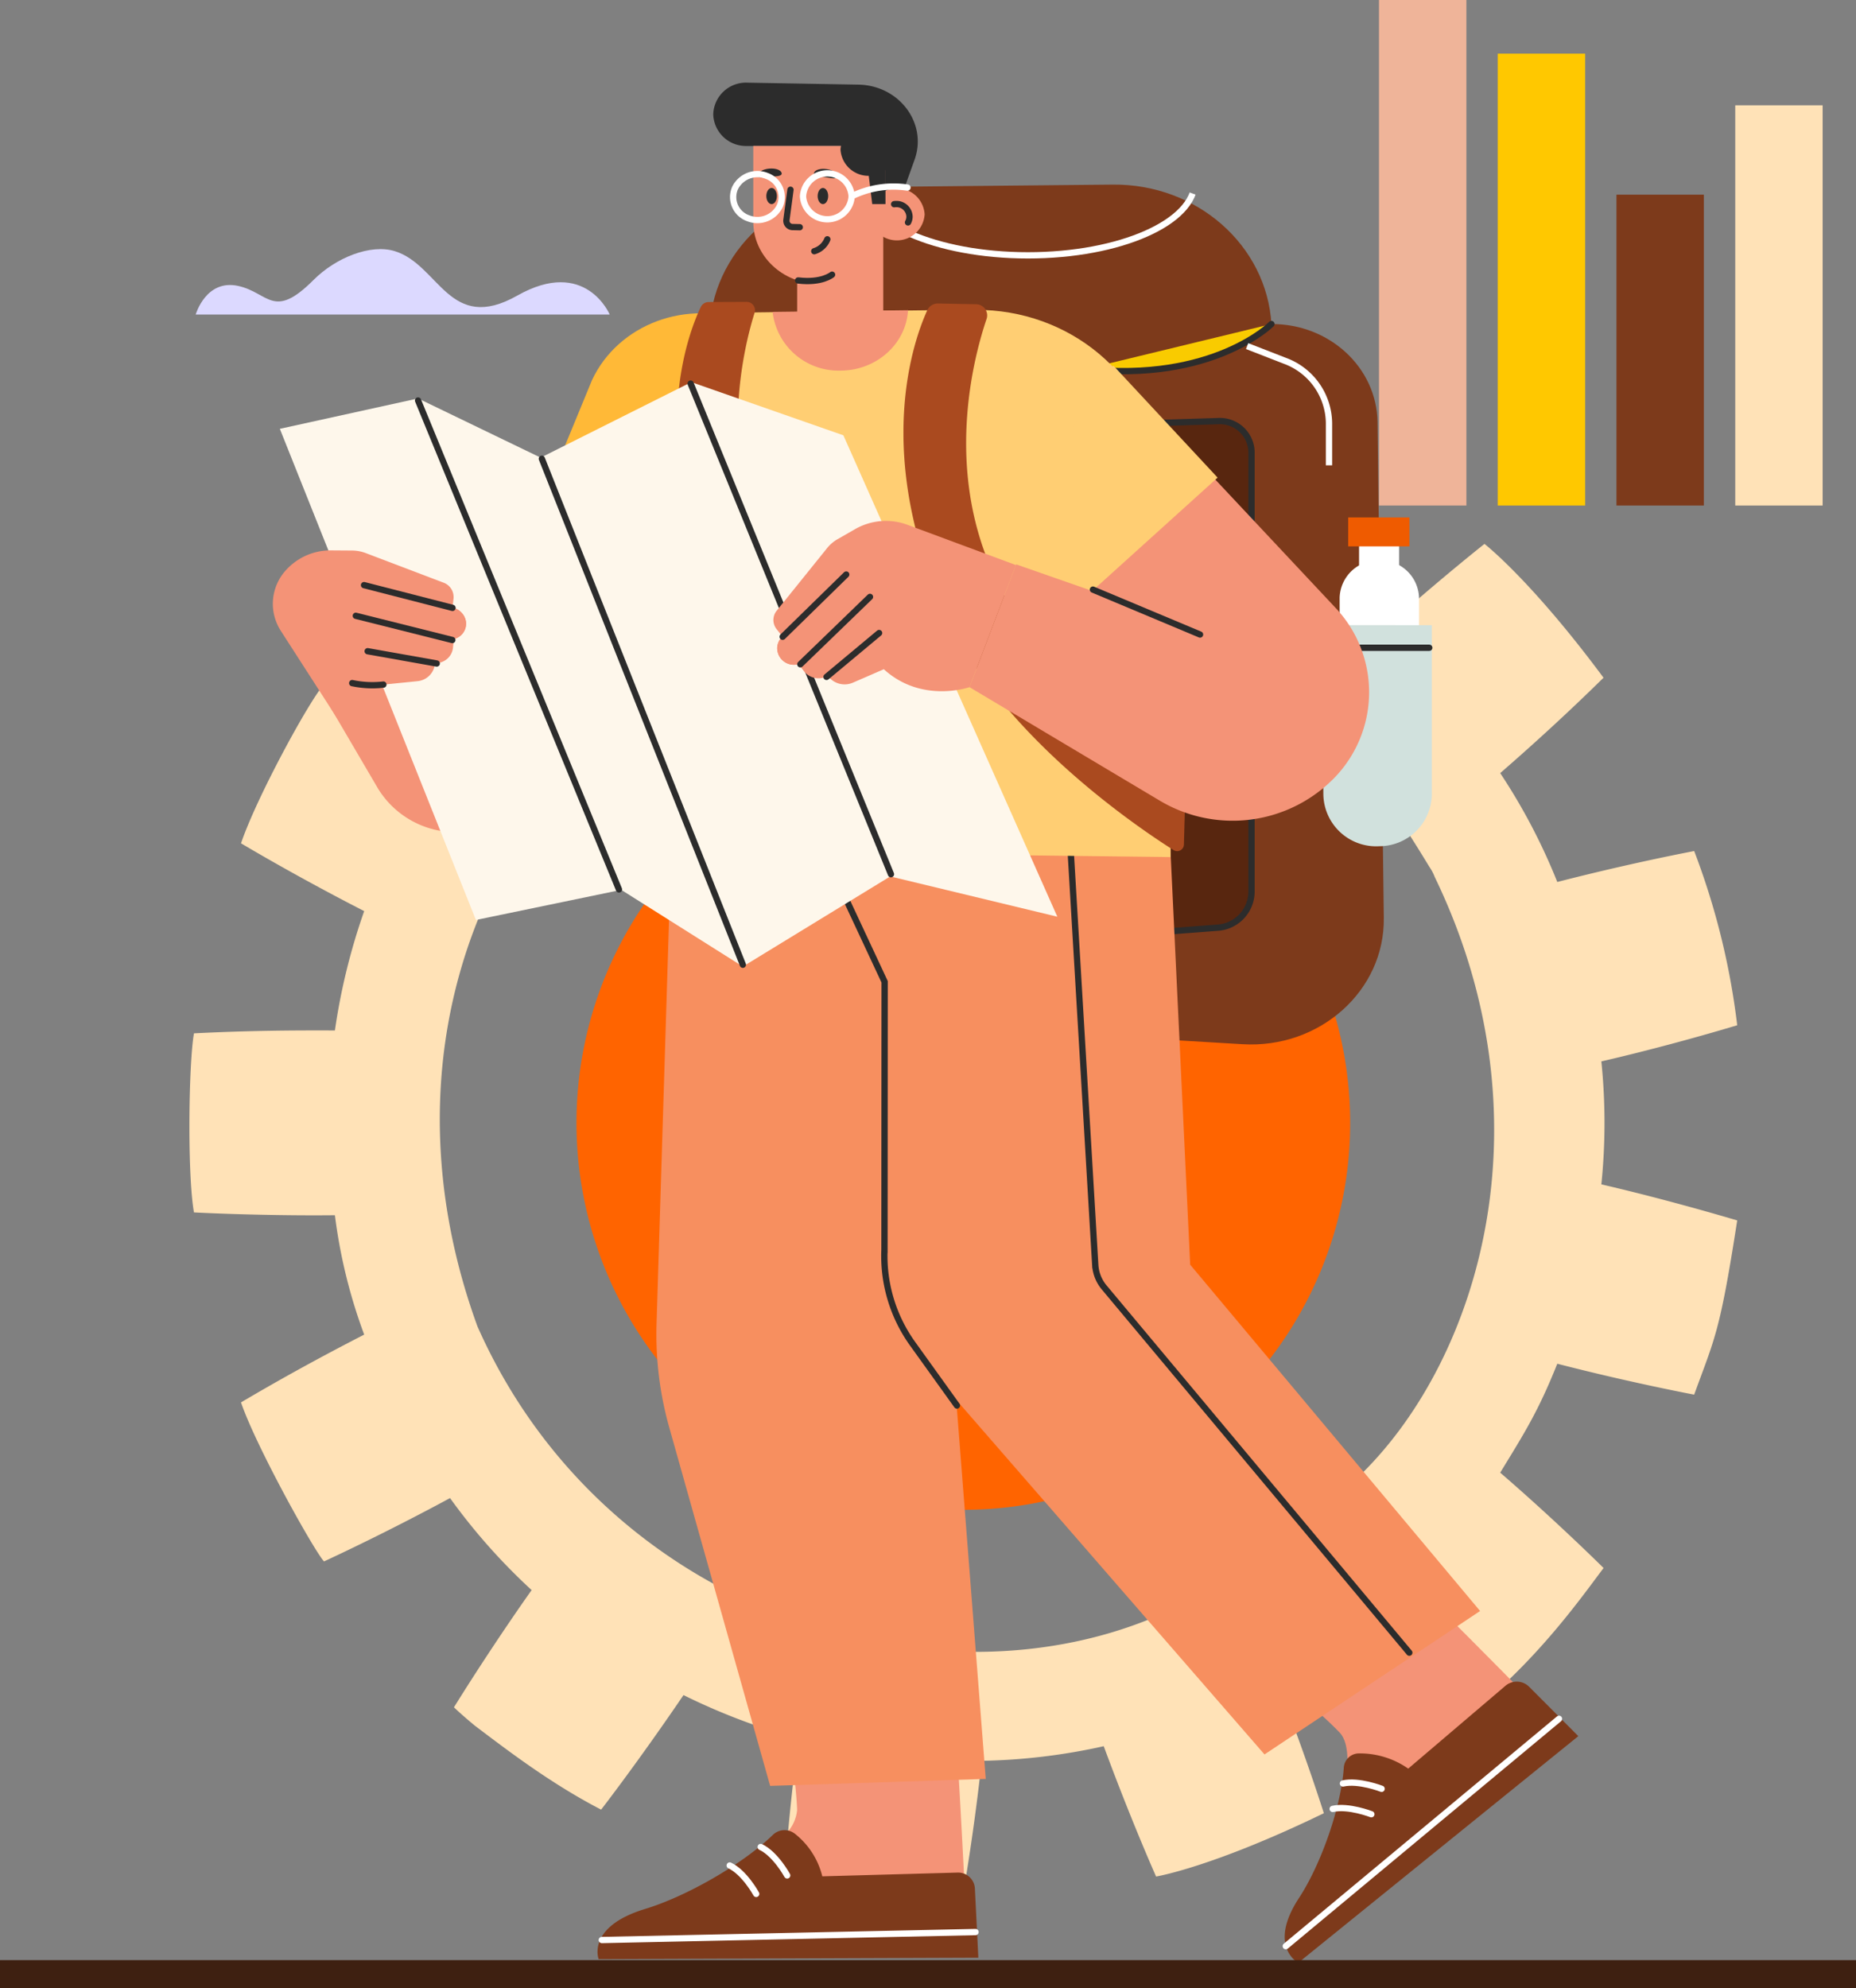 <svg xmlns="http://www.w3.org/2000/svg" xmlns:xlink="http://www.w3.org/1999/xlink" width="295" height="315.91" viewBox="0 0 295 315.91">
  <rect x="0" y="0" width="295" height="315.91" fill="#808080" stroke="none"/>
  <defs>
    <clipPath id="clip-path">
      <rect id="Rectángulo_405462" data-name="Rectángulo 405462" width="219.76" height="48.66" fill="none"/>
    </clipPath>
    <clipPath id="clip-path-2">
      <rect id="Rectángulo_405459" data-name="Rectángulo 405459" width="207.495" height="298.749" fill="none"/>
    </clipPath>
    <clipPath id="clip-path-3">
      <path id="Trazado_895368" data-name="Trazado 895368" d="M117.892,40.076a15.789,15.789,0,0,1,15.867,15.6l.94,78.775a19.859,19.859,0,0,1-21.11,20.056l-81.416-5.149L33.849,41.448a23.509,23.509,0,0,1,23.26-23.143l37.068-.386.249,0a23.508,23.508,0,0,1,23.465,22.158" transform="translate(-32.173 -17.918)" fill="none"/>
    </clipPath>
  </defs>
  <g id="Grupo_1105113" data-name="Grupo 1105113" transform="translate(0 1.314)">
    <g id="Grupo_1105120" data-name="Grupo 1105120" transform="translate(-224.65 -247.943)">
      <path id="Trazado_897243" data-name="Trazado 897243" d="M479.176,391.742a95.782,95.782,0,0,0,0-19.542c7.179-1.651,15.227-3.83,21.594-5.743a116.06,116.06,0,0,0-6.839-27.682c-6.344,1.222-14.359,3.009-21.758,4.917a95.013,95.013,0,0,0-9.073-17.3c5.332-4.632,10.991-9.806,16.421-15.157C468,295.7,460.6,289.971,460.6,289.971c-5.094,4.059-12.017,9.913-17,14.466-6.909-5.962-11.219-8.1-16.057-11.131,1.759-4.525,4.539-11.742,7.525-21.034-17.97-8.639-26.684-10.062-26.684-10.062-2.547,5.813-5.7,13.645-8.3,20.7-6.89-1.67-12.339-2.015-19.392-2.319-1.19-10.748-2.374-17.69-3.126-22.21-6.326.313-15.278.294-28.265,3.5.453,6.433,1.227,14.373,2.249,22.228a100.728,100.728,0,0,0-18.263,6.928c-4.007-5.906-8.406-12.1-13.095-18.2-9.54,5.094-19.85,12.824-23.386,16.253,3.821,6.172,8.719,13.514,12.344,18.637a100.324,100.324,0,0,0-12.969,14.615c-6.662-3.6-14.1-7.31-20.031-10.058-2.37,2.645-10.7,17.918-13.193,25.261,5.472,3.247,12.74,7.277,19.579,10.771a100.082,100.082,0,0,0-4.656,18.968c-6.54-.028-13.794.019-22.4.457-.844,4.726-1.078,22.378,0,28.456,6.167.312,15.124.527,22.4.443a84.539,84.539,0,0,0,4.656,18.972c-6.237,3.2-12.889,6.811-19.579,10.771,2.337,6.881,11.48,23.357,13.193,25.27,5.864-2.72,13.109-6.326,20.031-10.067a96.019,96.019,0,0,0,12.969,14.62c-4.021,5.677-8.821,12.936-12.344,18.623,0,.014,1.288,1.25,3.354,2.948,4.632,3.485,11.77,9.041,20.036,13.314,0,0,5.775-7.441,13.094-18.2a100.366,100.366,0,0,0,18.259,6.923c-1.012,7.8-1.787,15.716-2.244,22.238a128.164,128.164,0,0,0,28.26,3.489c.751-4.516,1.941-11.518,3.126-22.205a96.687,96.687,0,0,0,19.392-2.323c2.734,7.417,5.775,14.923,8.318,20.708,0,0,8.873-1.432,26.67-10.062-2.682-8.346-5.3-15.3-7.525-21.039,5.514-3.364,9.05-5.136,16.057-11.117,4.455,4.045,11.168,9.815,17,14.466,9.367-8.014,15.525-16.752,18.926-21.272-4.609-4.544-10.916-10.4-16.43-15.152,3.872-6.335,6.027-9.694,9.073-17.307,11.681,3.018,21.758,4.912,21.758,4.912,3.279-9.055,4.054-9.7,6.839-27.682C494.31,395.553,486.053,393.323,479.176,391.742Zm-38.062,45.936c-4.712,5.626-10.608,10.128-15.142,13.514,0,.3-11.681,7.413-17.96,9.372-36.3,15.091-87.576-1.358-107.472-46.253-23.414-64.19,24.738-125.175,94.107-114.852,13.43,3.41,16.948,4.558,29.888,12.306a7.082,7.082,0,0,1,1.437.98c15.124,11.294,19.444,18.025,25.914,28.61a7.45,7.45,0,0,1,.807,1.544C471.162,381.1,459.98,419.041,441.115,437.678Z" transform="translate(0 43.082)" fill="#ffe2b7"/>
      <g id="Grupo_1105118" data-name="Grupo 1105118" transform="translate(316.277 363.566)">
        <g id="Grupo_1105115" data-name="Grupo 1105115">
          <g id="Grupo_1105114" data-name="Grupo 1105114">
            <path id="Trazado_897244" data-name="Trazado 897244" d="M329.439,333.18l49.733-36.149a61.487,61.487,0,1,1-85.882-13.6A59.013,59.013,0,0,1,329.439,271.7Z" transform="translate(-267.942 -271.696)" fill="#ff6400"/>
          </g>
        </g>
        <g id="Grupo_1105117" data-name="Grupo 1105117" transform="translate(61.497)">
          <g id="Grupo_1105116" data-name="Grupo 1105116">
            <path id="Trazado_897245" data-name="Trazado 897245" d="M281.125,333.18V271.7c20.367,0,37.754,8.859,49.733,25.336Z" transform="translate(-281.125 -271.696)" fill="#ffc800"/>
          </g>
        </g>
      </g>
      <g id="Grupo_1105119" data-name="Grupo 1105119" transform="translate(443.835 246.629)">
        <rect id="Rectángulo_405765" data-name="Rectángulo 405765" width="13.89" height="80.325" fill="#efb499"/>
        <rect id="Rectángulo_405766" data-name="Rectángulo 405766" width="13.895" height="71.801" transform="translate(18.874 8.524)" fill="#ffc800"/>
        <rect id="Rectángulo_405767" data-name="Rectángulo 405767" width="13.89" height="49.392" transform="translate(37.744 30.933)" fill="#7d3a1b"/>
        <rect id="Rectángulo_405768" data-name="Rectángulo 405768" width="13.89" height="63.593" transform="translate(56.622 16.733)" fill="#ffe2b7"/>
      </g>
    </g>
    <g id="Grupo_1104181" data-name="Grupo 1104181" transform="translate(31.103 0)">
      <g id="Grupo_1104180" data-name="Grupo 1104180" transform="translate(0 0)" clip-path="url(#clip-path)">
        <path id="Trazado_895410" data-name="Trazado 895410" d="M177.187,48.215c4.847,1.072,5.556,5.458,11.943-.943,3.548-3.557,9.08-5.776,12.928-4.587,7.081,2.188,8.651,13.181,19.482,7.054s14.675,3.011,14.675,3.011h-65.8s1.626-5.675,6.776-4.535" transform="translate(-170.411 -4.091)" fill="#dcd9ff"/>
      </g>
    </g>
    <g id="Grupo_1104179" data-name="Grupo 1104179" transform="translate(43.368 11.824)">
      <g id="Grupo_1104174" data-name="Grupo 1104174">
        <g id="Grupo_1104173" data-name="Grupo 1104173" clip-path="url(#clip-path-2)">
          <path id="Trazado_895359" data-name="Trazado 895359" d="M58.7,18.313l39.4-.387c13.341-.131,24.438,9.623,25.2,22.157,9.223-.045,16.754,6.921,16.864,15.6l1,78.776c.146,11.553-10.181,20.785-22.436,20.056L32.2,149.363,33.977,41.454C34.187,28.71,45.152,18.445,58.7,18.313" transform="translate(35.417 -1.731)" fill="#7d3a1b"/>
          <path id="Trazado_895360" data-name="Trazado 895360" d="M32.677,84.01h0a6.131,6.131,0,0,1,6.309,5.936v9.5H26.368v-9.5a6.131,6.131,0,0,1,6.309-5.936" transform="translate(143.191 -8.112)" fill="#fff"/>
          <rect id="Rectángulo_405457" data-name="Rectángulo 405457" width="6.363" height="5.076" transform="translate(172.646 72.646)" fill="#fff"/>
          <rect id="Rectángulo_405458" data-name="Rectángulo 405458" width="9.736" height="4.599" transform="translate(170.916 69.08)" fill="#ef5b00"/>
          <path id="Trazado_895361" data-name="Trazado 895361" d="M41.62,95.413v27.021a8.355,8.355,0,0,1-8.333,8.1,8.388,8.388,0,0,1-8.906-8.223l-.112-23.064-.019-3.839Z" transform="translate(142.59 -9.213)" fill="#d1e1dd"/>
          <line id="Línea_3335" data-name="Línea 3335" x2="18.523" transform="translate(165.281 89.789)" fill="#f9cb00"/>
          <line id="Línea_3336" data-name="Línea 3336" x2="18.523" transform="translate(165.281 89.789)" fill="none" stroke="#2c2c2c" stroke-linecap="round" stroke-miterlimit="10" stroke-width="1"/>
          <path id="Trazado_895362" data-name="Trazado 895362" d="M80.34,42.451S71.1,51.76,50.8,49.612" transform="translate(78.376 -4.099)" fill="#f9cb00"/>
          <path id="Trazado_895363" data-name="Trazado 895363" d="M80.34,42.451S71.1,51.76,50.8,49.612" transform="translate(78.376 -4.099)" fill="none" stroke="#2c2c2c" stroke-linecap="round" stroke-miterlimit="10" stroke-width="1"/>
          <path id="Trazado_895364" data-name="Trazado 895364" d="M54.1,60.028l16.369-.505a5.027,5.027,0,0,1,5.33,4.853l0,70.047a5.77,5.77,0,0,1-5.491,5.6l-9.2.7" transform="translate(79.754 -5.747)" fill="#f9cb00"/>
          <path id="Trazado_895365" data-name="Trazado 895365" d="M54.1,60.028l16.369-.505a5.027,5.027,0,0,1,5.33,4.853l0,70.047a5.77,5.77,0,0,1-5.491,5.6l-9.2.7" transform="translate(79.754 -5.747)" fill="#58260f" stroke="#2c2c2c" stroke-linecap="round" stroke-miterlimit="10" stroke-width="1"/>
          <path id="Trazado_895366" data-name="Trazado 895366" d="M41.266,46.33l6.012,2.338a10.679,10.679,0,0,1,7,9.856v6.749" transform="translate(113.589 -4.473)" fill="none" stroke="#fff" stroke-miterlimit="10" stroke-width="1"/>
        </g>
      </g>
      <g id="Grupo_1104176" data-name="Grupo 1104176" transform="translate(75.901 16.188)">
        <g id="Grupo_1104175" data-name="Grupo 1104175" clip-path="url(#clip-path-3)">
          <path id="Trazado_895367" data-name="Trazado 895367" d="M67.466,16.138c0,6.475,11.878,11.723,26.532,11.723s26.531-5.248,26.531-11.723S108.651,4.415,94,4.415,67.466,9.663,67.466,16.138Z" transform="translate(-49.888 -16.614)" fill="none" stroke="#fff" stroke-miterlimit="10" stroke-width="1"/>
        </g>
      </g>
      <g id="Grupo_1104178" data-name="Grupo 1104178">
        <g id="Grupo_1104177" data-name="Grupo 1104177" clip-path="url(#clip-path-2)">
          <path id="Trazado_895369" data-name="Trazado 895369" d="M101.175,325.59l56.044-.182s-.28-5.837-.625-12.63c-.473-9.271-1.073-20.326-1.249-20.783l-27.23-6.489s1.781,11.731,1.929,16.543a6.208,6.208,0,0,1-1.817,3.8c-3.936,4.674-13.434,10.285-20.166,12.326-8.742,2.643-6.886,7.413-6.886,7.413" transform="translate(-46.714 -27.568)" fill="#f49377"/>
          <path id="Trazado_895370" data-name="Trazado 895370" d="M26.434,264.688c.781.419,24.35,24.386,24.35,24.386L8.092,323.242s-4.686-2.518.176-9.846S17.418,291.32,14,287.731,1.182,276.262,1.182,276.262Z" transform="translate(155.576 -25.557)" fill="#f49377"/>
          <path id="Trazado_895371" data-name="Trazado 895371" d="M54.426,145.648V210.13l58.489,67.26,34.267-22.79L101.1,199.568l-3.544-74.487-78.576-3.335-2.694,87.22a54.6,54.6,0,0,0,2.025,16.5l16.03,56.924,34.267-1.112-6.5-83.381Z" transform="translate(44.702 -11.755)" fill="#f78f5f"/>
          <path id="Trazado_895372" data-name="Trazado 895372" d="M102.858,141.766l6.906,14.788-.025,42.59a23.923,23.923,0,0,0,4.531,15.008l6.986,9.728" transform="translate(-12.526 -13.688)" fill="none" stroke="#2c2c2c" stroke-linecap="round" stroke-miterlimit="10" stroke-width="1"/>
          <path id="Trazado_895373" data-name="Trazado 895373" d="M27.979,129.105l4.233,71.236a6.139,6.139,0,0,0,1.434,3.573l48.481,58.015" transform="translate(98.504 -12.466)" fill="none" stroke="#2c2c2c" stroke-linecap="round" stroke-miterlimit="10" stroke-width="1"/>
          <path id="Trazado_895374" data-name="Trazado 895374" d="M2.153,325.9,46.67,289.884s-3.463-3.484-7.843-7.872a2.779,2.779,0,0,0-3.721-.145L19.636,295.043a13.41,13.41,0,0,0-7.822-2.416A2.411,2.411,0,0,0,9.4,294.822c-.417,6.314-3.614,15.417-7.119,20.768-5.054,7.7-.126,10.313-.126,10.313" transform="translate(160.825 -27.154)" fill="#7d3a1b"/>
          <line id="Línea_3337" data-name="Línea 3337" x1="43.428" y2="36.123" transform="translate(161 259.976)" fill="none" stroke="#fff" stroke-linecap="round" stroke-miterlimit="10" stroke-width="1"/>
          <path id="Trazado_895375" data-name="Trazado 895375" d="M99.494,327.842l60.353-.228s-.239-4.9-.552-11.079a2.673,2.673,0,0,0-2.809-2.448l-21.439.593a12.357,12.357,0,0,0-4.4-6.8,2.659,2.659,0,0,0-3.445.2c-4.8,4.677-13.758,9.79-20.293,11.775-9.412,2.851-7.41,7.986-7.41,7.986" transform="translate(-47.715 -29.676)" fill="#7d3a1b"/>
          <line id="Línea_3338" data-name="Línea 3338" x1="59.397" y2="1.265" transform="translate(52.288 293.859)" fill="none" stroke="#fff" stroke-linecap="round" stroke-miterlimit="10" stroke-width="1"/>
          <path id="Trazado_895376" data-name="Trazado 895376" d="M135.164,314.821s-1.848-3.4-4.207-4.52" transform="translate(-53.414 -29.962)" fill="none" stroke="#fff" stroke-linecap="round" stroke-miterlimit="10" stroke-width="1"/>
          <path id="Trazado_895377" data-name="Trazado 895377" d="M140.294,318.076s-1.848-3.4-4.207-4.52" transform="translate(-63.47 -30.276)" fill="none" stroke="#fff" stroke-linecap="round" stroke-miterlimit="10" stroke-width="1"/>
          <path id="Trazado_895378" data-name="Trazado 895378" d="M172.3,104.2l10.561,18.011a14.55,14.55,0,0,0,17.466,5.977l7.854-2.858-25.814-21.617Z" transform="translate(-166.124 -10.014)" fill="#f49377"/>
          <path id="Trazado_895379" data-name="Trazado 895379" d="M161.256,84.152,125.627,67.281l6.636-16.1c4.16-8.917,15.179-13.015,24.694-9.184,8.75,3.523,13.341,12.627,10.706,21.232Z" transform="translate(-81.536 -3.916)" fill="#ffb937"/>
          <path id="Trazado_895380" data-name="Trazado 895380" d="M67.238,125.954l79.947.953.253-44.175L145.419,64.58c-1.567-14.082-14.248-24.741-29.3-24.622l-7.23.057-21.53.264-15.047.185Z" transform="translate(-4.505 -3.858)" fill="#ffce73"/>
          <path id="Trazado_895381" data-name="Trazado 895381" d="M110.952,40.285a10.547,10.547,0,0,0,10.755,9.33c5.759,0,10.468-4.249,10.774-9.594Z" transform="translate(-31.523 -3.864)" fill="#f49377"/>
          <path id="Trazado_895382" data-name="Trazado 895382" d="M139.128,18.414l2.211-6.169c2.078-5.8-2.431-11.822-8.931-11.935L114.784,0a5.2,5.2,0,0,0-5.444,5.029,5.2,5.2,0,0,0,5.345,5.029h19.946v7.932s4.384.423,4.5.423" transform="translate(-39.344 0)" fill="#2c2c2c"/>
          <rect id="Rectángulo_405460" data-name="Rectángulo 405460" width="13.682" height="17.025" transform="translate(83.337 24.545)" fill="#f49377"/>
          <path id="Trazado_895383" data-name="Trazado 895383" d="M125.221,33.039h0c5.786,0,10.479-4.413,10.479-9.858V11.132H114.744V23.18c0,5.445,4.692,9.858,10.477,9.858" transform="translate(-38.382 -1.075)" fill="#f49377"/>
          <path id="Trazado_895384" data-name="Trazado 895384" d="M117.015,22.711a4.414,4.414,0,0,1-8.811,0,4.414,4.414,0,0,1,8.811,0" transform="translate(-13.418 -1.793)" fill="#f49377"/>
          <path id="Trazado_895385" data-name="Trazado 895385" d="M128.916,33.764s-1.634,1.383-5.392.922" transform="translate(-40.03 -3.26)" fill="none" stroke="#2c2c2c" stroke-linecap="round" stroke-miterlimit="10" stroke-width="1"/>
          <path id="Trazado_895386" data-name="Trazado 895386" d="M112.886,11.319a4.446,4.446,0,0,0,8.875,0,4.446,4.446,0,0,0-8.875,0" transform="translate(-22.66 -0.69)" fill="#2c2c2c"/>
          <path id="Trazado_895387" data-name="Trazado 895387" d="M115.676,20.487h2.107v-8.07h-3.1Z" transform="translate(-20.408 -1.199)" fill="#2c2c2c"/>
          <path id="Trazado_895388" data-name="Trazado 895388" d="M112.9,24.265a1.9,1.9,0,0,0,.238-.921,2.064,2.064,0,0,0-2.124-2,2.278,2.278,0,0,0-.316.023" transform="translate(-11.945 -2.061)" fill="none" stroke="#2c2c2c" stroke-linecap="round" stroke-miterlimit="10" stroke-width="1"/>
          <path id="Trazado_895389" data-name="Trazado 895389" d="M124.168,19.8c0,.706.375,1.28.839,1.28s.838-.574.838-1.28-.375-1.28-.838-1.28-.839.574-.839,1.28" transform="translate(-37.577 -1.788)" fill="#2c2c2c"/>
          <path id="Trazado_895390" data-name="Trazado 895390" d="M132.662,19.8c0,.706.375,1.28.839,1.28s.838-.574.838-1.28-.375-1.28-.838-1.28-.839.574-.839,1.28" transform="translate(-54.227 -1.788)" fill="#2c2c2c"/>
          <path id="Trazado_895391" data-name="Trazado 895391" d="M122.618,15.842c-.082.505.606.468,1.64.616s2.025.426,2.107-.08-.69-1.035-1.725-1.184-1.94.142-2.021.647" transform="translate(-36.608 -1.463)" fill="#2c2c2c"/>
          <path id="Trazado_895392" data-name="Trazado 895392" d="M131.865,16.2c.052.509.709.315,1.75.222s2.074-.051,2.022-.56-.937-.846-1.979-.753-1.846.582-1.794,1.09" transform="translate(-54.76 -1.458)" fill="#2c2c2c"/>
          <path id="Trazado_895393" data-name="Trazado 895393" d="M129.526,18.831l-.647,4.833a1,1,0,0,0,1,1.095c.59.013,1.174.025,1.122.025" transform="translate(-47.253 -1.818)" fill="none" stroke="#2c2c2c" stroke-linecap="round" stroke-miterlimit="10" stroke-width="1"/>
          <path id="Trazado_895394" data-name="Trazado 895394" d="M126.387,27.545a3.24,3.24,0,0,1-2.076,1.893" transform="translate(-38.256 -2.66)" fill="none" stroke="#2c2c2c" stroke-linecap="round" stroke-miterlimit="10" stroke-width="1"/>
          <path id="Trazado_895395" data-name="Trazado 895395" d="M76.568,38.953a1.777,1.777,0,0,1,1.711,2.316c-1.981,5.844-6.3,22.113.171,38.374,7.432,18.673,27.75,33.94,30.984,36.285a1.006,1.006,0,0,1,.422.847l-.22,8.071a1.075,1.075,0,0,1-1.662.834c-6-3.8-27.115-18.128-35.858-36.781-12.191-26.007-5.334-44.493-3.258-49.015a1.836,1.836,0,0,1,1.717-1.048Z" transform="translate(35.172 -3.75)" fill="#aa4a1f"/>
          <path id="Trazado_895396" data-name="Trazado 895396" d="M113.452,38.552a1.328,1.328,0,0,1,1.346,1.681c-1.657,5.239-5.83,21.839,1.526,38.015C125.212,97.793,147.2,112.3,147.2,112.3l.13,10.2s-25.867-14.019-36.972-34.985c-13.544-25.572-6.007-44.255-4.118-48.173a1.4,1.4,0,0,1,1.264-.766Z" transform="translate(-38.211 -3.722)" fill="#aa4a1f"/>
          <path id="Trazado_895397" data-name="Trazado 895397" d="M175.806,61.116l34.009,76.493-26.56-6.4-23.426,14.322L140.5,133.342l-23.1,4.786L86.236,60.088l21.969-4.831,19.487,9.408,23.947-12Z" transform="translate(-85.125 -5.085)" fill="#fef7eb"/>
          <line id="Línea_3339" data-name="Línea 3339" x2="31.838" y2="77.95" transform="translate(66.406 47.817)" fill="#f9cb00"/>
          <line id="Línea_3340" data-name="Línea 3340" x2="31.838" y2="77.95" transform="translate(66.406 47.817)" fill="none" stroke="#2c2c2c" stroke-linecap="round" stroke-miterlimit="10" stroke-width="1"/>
          <line id="Línea_3341" data-name="Línea 3341" x2="31.946" y2="80.394" transform="translate(42.758 59.76)" fill="#f9cb00"/>
          <line id="Línea_3342" data-name="Línea 3342" x2="31.946" y2="80.394" transform="translate(42.758 59.76)" fill="none" stroke="#2c2c2c" stroke-linecap="round" stroke-miterlimit="10" stroke-width="1"/>
          <line id="Línea_3343" data-name="Línea 3343" x2="31.931" y2="77.687" transform="translate(23.081 50.503)" fill="#f9cb00"/>
          <line id="Línea_3344" data-name="Línea 3344" x2="31.931" y2="77.687" transform="translate(23.081 50.503)" fill="none" stroke="#2c2c2c" stroke-linecap="round" stroke-miterlimit="10" stroke-width="1"/>
          <path id="Trazado_895398" data-name="Trazado 895398" d="M189.123,93.525a2.479,2.479,0,0,1-.887,3.529,2.305,2.305,0,0,1-.463.2,1.22,1.22,0,0,1-.2.057,2.815,2.815,0,0,1-3.063-1.2,2.479,2.479,0,0,1,.887-3.529,2.761,2.761,0,0,1,1.974-.276,2.049,2.049,0,0,1,.4.12,2.768,2.768,0,0,1,1.351,1.094" transform="translate(-158.814 -8.906)" fill="#f49377"/>
          <path id="Trazado_895399" data-name="Trazado 895399" d="M185.39,95.063l10.283,15.963a12.316,12.316,0,0,0,6.006-7.441l5.364-.538a3.094,3.094,0,0,0,2.847-2.841,3.079,3.079,0,0,0,1.453-.382,2.7,2.7,0,0,0,1.4-2.1l.129-1.376.009-.1c.07.016.131.033.19.041a2.041,2.041,0,0,0,.46-.2,2.479,2.479,0,0,0,.891-3.525,2.766,2.766,0,0,0-1.351-1.09l-.405-.081.008-.042.156-1.44a2.439,2.439,0,0,0-1.608-2.532L198.91,82.7a6.224,6.224,0,0,0-2.18-.416l-3.306-.024a9.542,9.542,0,0,0-7.475,3.42,7.912,7.912,0,0,0-.559,9.38" transform="translate(-184.112 -7.943)" fill="#f49377"/>
          <line id="Línea_3345" data-name="Línea 3345" x2="14.064" y2="3.613" transform="translate(14.492 79.837)" fill="#f9cb00"/>
          <line id="Línea_3346" data-name="Línea 3346" x2="14.064" y2="3.613" transform="translate(14.492 79.837)" fill="none" stroke="#2c2c2c" stroke-linecap="round" stroke-miterlimit="10" stroke-width="1"/>
          <line id="Línea_3347" data-name="Línea 3347" x2="15.342" y2="3.849" transform="translate(13.186 84.71)" fill="#f9cb00"/>
          <line id="Línea_3348" data-name="Línea 3348" x2="15.342" y2="3.849" transform="translate(13.186 84.71)" fill="none" stroke="#2c2c2c" stroke-linecap="round" stroke-miterlimit="10" stroke-width="1"/>
          <line id="Línea_3349" data-name="Línea 3349" x2="10.979" y2="1.951" transform="translate(15.068 90.338)" fill="#f9cb00"/>
          <line id="Línea_3350" data-name="Línea 3350" x2="10.979" y2="1.951" transform="translate(15.068 90.338)" fill="none" stroke="#2c2c2c" stroke-linecap="round" stroke-miterlimit="10" stroke-width="1"/>
          <path id="Trazado_895400" data-name="Trazado 895400" d="M202.755,105.839a15.427,15.427,0,0,1-4.954-.235" transform="translate(-185.189 -10.197)" fill="none" stroke="#2c2c2c" stroke-linecap="round" stroke-miterlimit="10" stroke-width="1"/>
          <path id="Trazado_895401" data-name="Trazado 895401" d="M58.986,52.428l34.03,36.3a19.519,19.519,0,0,1-.413,26.815,22.6,22.6,0,0,1-27.69,3.624L34.629,101.111,42,81.712Z" transform="translate(76.097 -5.062)" fill="#f49377"/>
          <path id="Trazado_895402" data-name="Trazado 895402" d="M79.674,49.751,96.249,67.557,76.317,85.566l-16.611-5.8Z" transform="translate(53.916 -4.804)" fill="#ffce73"/>
          <path id="Trazado_895403" data-name="Trazado 895403" d="M127.016,99.219a2.643,2.643,0,0,0,2.685,2.6,2.4,2.4,0,0,0,.507-.05,1.34,1.34,0,0,0,.2-.046,2.606,2.606,0,0,0,1.978-2.505,2.644,2.644,0,0,0-2.686-2.6,2.7,2.7,0,0,0-1.845.716,1.863,1.863,0,0,0-.276.295,2.54,2.54,0,0,0-.564,1.591" transform="translate(-46.852 -9.329)" fill="#f49377"/>
          <path id="Trazado_895404" data-name="Trazado 895404" d="M94.544,95.447l.027.035-.3.26a2.532,2.532,0,0,0-.564,1.59,2.643,2.643,0,0,0,2.685,2.6,2.345,2.345,0,0,0,.507-.05c.045-.039.09-.081.136-.127l.064.081.855,1.118a2.957,2.957,0,0,0,2.352,1.127,3.057,3.057,0,0,0,1.457-.37,3.308,3.308,0,0,0,3.99,1.06l4.9-2.128c6.051,5.516,13.619,2.847,13.619,2.847l7.374-19.4-17.241-6.4a9.847,9.847,0,0,0-8.286.672L103.3,79.979a5.823,5.823,0,0,0-1.653,1.406l-8.018,9.952a2.339,2.339,0,0,0-.008,2.95Z" transform="translate(-13.542 -7.442)" fill="#f49377"/>
          <line id="Línea_3351" data-name="Línea 3351" x1="10.105" y2="9.887" transform="translate(81.03 78.153)" fill="#f9cb00"/>
          <line id="Línea_3352" data-name="Línea 3352" x1="10.105" y2="9.887" transform="translate(81.03 78.153)" fill="none" stroke="#2c2c2c" stroke-linecap="round" stroke-miterlimit="10" stroke-width="1"/>
          <line id="Línea_3353" data-name="Línea 3353" x1="11.073" y2="10.708" transform="translate(83.838 81.706)" fill="#f9cb00"/>
          <line id="Línea_3354" data-name="Línea 3354" x1="11.073" y2="10.708" transform="translate(83.838 81.706)" fill="none" stroke="#2c2c2c" stroke-linecap="round" stroke-miterlimit="10" stroke-width="1"/>
          <line id="Línea_3355" data-name="Línea 3355" x1="8.362" y2="6.972" transform="translate(88.001 87.446)" fill="#f9cb00"/>
          <line id="Línea_3356" data-name="Línea 3356" x1="8.362" y2="6.972" transform="translate(88.001 87.446)" fill="none" stroke="#2c2c2c" stroke-linecap="round" stroke-miterlimit="10" stroke-width="1"/>
          <line id="Línea_3357" data-name="Línea 3357" x2="17.023" y2="7.136" transform="translate(130.348 80.549)" fill="#f9cb00"/>
          <line id="Línea_3358" data-name="Línea 3358" x2="17.023" y2="7.136" transform="translate(130.348 80.549)" fill="none" stroke="#2c2c2c" stroke-linecap="round" stroke-miterlimit="10" stroke-width="1"/>
          <path id="Trazado_895405" data-name="Trazado 895405" d="M120.283,19.6a3.873,3.873,0,0,0,7.733,0,3.873,3.873,0,0,0-7.733,0Z" transform="translate(-36.017 -1.542)" fill="none" stroke="#fff" stroke-miterlimit="10" stroke-width="1"/>
          <path id="Trazado_897242" data-name="Trazado 897242" d="M3.832-.081a3.565,3.565,0,0,1,3.752,3.59A3.955,3.955,0,0,1,3.671,7.261,3.565,3.565,0,0,1-.081,3.671,3.955,3.955,0,0,1,3.832-.081Z" transform="translate(79.11 22.927) rotate(-157.5)" fill="none" stroke="#fff" stroke-width="1"/>
          <path id="Trazado_895406" data-name="Trazado 895406" d="M119.915,18.432a15.051,15.051,0,0,0-8.869,1.392" transform="translate(-19.047 -1.763)" fill="none" stroke="#fff" stroke-linecap="round" stroke-miterlimit="10" stroke-width="1"/>
          <path id="Trazado_895407" data-name="Trazado 895407" d="M38.705,299.966s-3.652-1.42-6.146-.847" transform="translate(137.527 -28.869)" fill="none" stroke="#fff" stroke-linecap="round" stroke-miterlimit="10" stroke-width="1"/>
          <path id="Trazado_895408" data-name="Trazado 895408" d="M40.4,304.439s-3.652-1.42-6.146-.846" transform="translate(134.2 -29.301)" fill="none" stroke="#fff" stroke-linecap="round" stroke-miterlimit="10" stroke-width="1"/>
        </g>
      </g>
    </g>
    <rect id="Rectángulo_405464" data-name="Rectángulo 405464" width="295" height="4.453" transform="translate(0 310.144)" fill="#3e2011"/>
  </g>
</svg>
